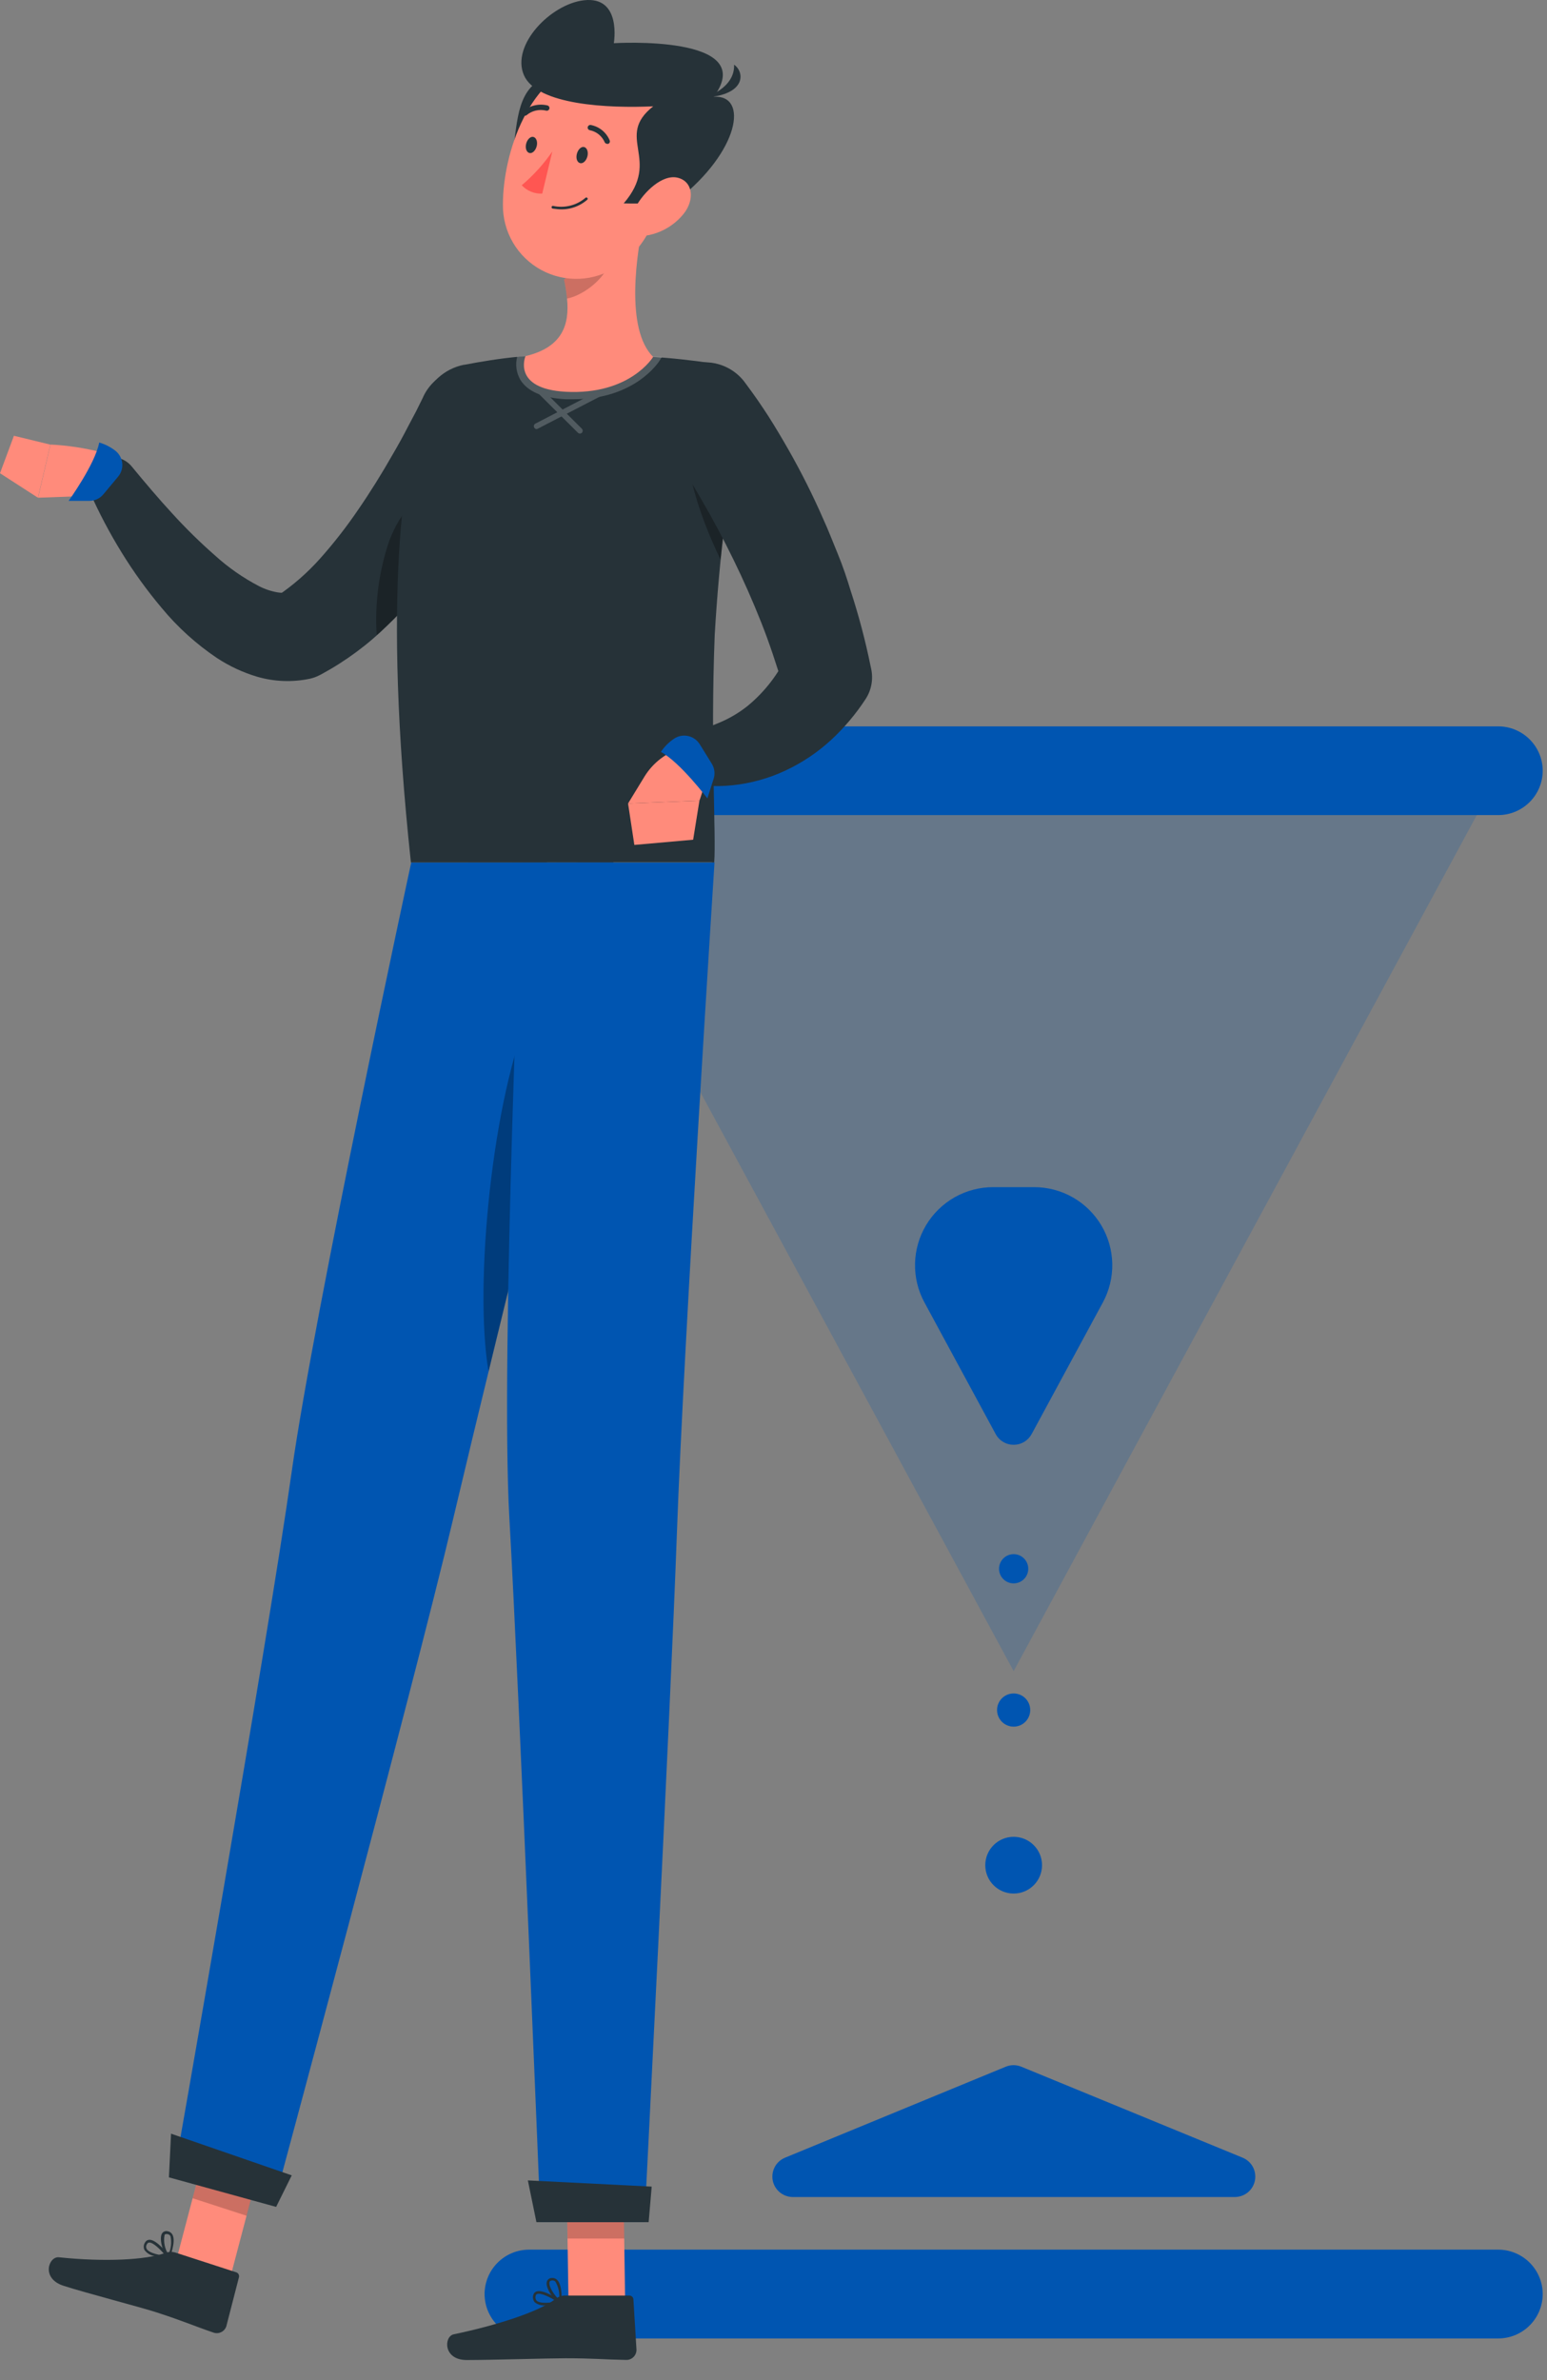 <svg width="65" height="100" viewBox="0 0 65 100" fill="none" xmlns="http://www.w3.org/2000/svg">
<rect x="0" y="0" width="65" height="100" fill="#808080" stroke="none"/>
<path d="M29.924 36.078H22.973C22.971 36.292 23.011 36.504 23.092 36.702C23.173 36.9 23.292 37.079 23.443 37.23C23.595 37.382 23.774 37.501 23.972 37.582C24.17 37.663 24.382 37.703 24.596 37.701H28.285C28.5 37.703 28.712 37.662 28.911 37.581C29.109 37.501 29.29 37.381 29.442 37.23C29.595 37.08 29.716 36.9 29.798 36.702C29.881 36.505 29.924 36.292 29.924 36.078Z" fill="#E6E6E6"/>
<g opacity="0.2">
<path d="M63.059 32.382L42.59 70.213L22.121 32.382H63.059Z" fill="#0055B1"/>
</g>
<path d="M46.341 54.718L43.346 60.253C43.272 60.389 43.163 60.503 43.03 60.582C42.897 60.662 42.745 60.703 42.59 60.703C42.435 60.703 42.283 60.662 42.151 60.582C42.017 60.503 41.908 60.389 41.835 60.253L38.84 54.718C38.57 54.218 38.434 53.657 38.447 53.088C38.459 52.52 38.619 51.964 38.91 51.477C39.202 50.989 39.615 50.585 40.11 50.304C40.605 50.024 41.164 49.878 41.732 49.878H43.464C44.032 49.88 44.588 50.029 45.081 50.31C45.573 50.592 45.984 50.996 46.274 51.483C46.564 51.971 46.722 52.525 46.734 53.092C46.746 53.659 46.61 54.219 46.341 54.718Z" fill="#0055B1"/>
<path d="M42.915 86.834L52.219 90.659C52.4 90.735 52.55 90.872 52.643 91.046C52.735 91.22 52.765 91.42 52.728 91.614C52.69 91.807 52.587 91.982 52.436 92.108C52.284 92.234 52.094 92.305 51.897 92.308H33.299C33.102 92.305 32.912 92.234 32.761 92.108C32.609 91.982 32.506 91.807 32.468 91.614C32.431 91.42 32.461 91.22 32.553 91.046C32.646 90.872 32.796 90.735 32.977 90.659L42.256 86.834C42.36 86.791 42.472 86.768 42.585 86.768C42.698 86.768 42.81 86.791 42.915 86.834Z" fill="#0055B1"/>
<path d="M42.59 79.558C43.249 79.558 43.783 79.025 43.783 78.366C43.783 77.708 43.249 77.174 42.59 77.174C41.932 77.174 41.398 77.708 41.398 78.366C41.398 79.025 41.932 79.558 42.59 79.558Z" fill="#0055B1"/>
<path d="M42.59 66.526C42.929 66.526 43.204 66.251 43.204 65.912C43.204 65.573 42.929 65.298 42.59 65.298C42.251 65.298 41.976 65.573 41.976 65.912C41.976 66.251 42.251 66.526 42.59 66.526Z" fill="#0055B1"/>
<path d="M42.59 72.546C42.975 72.546 43.287 72.233 43.287 71.848C43.287 71.463 42.975 71.151 42.59 71.151C42.205 71.151 41.893 71.463 41.893 71.848C41.893 72.233 42.205 72.546 42.59 72.546Z" fill="#0055B1"/>
<path d="M62.956 94.519H22.224C21.73 94.521 21.256 94.718 20.907 95.068C20.557 95.418 20.361 95.892 20.36 96.386C20.362 96.88 20.558 97.353 20.908 97.703C21.257 98.052 21.73 98.249 22.224 98.25H62.956C63.45 98.249 63.923 98.052 64.272 97.703C64.622 97.353 64.819 96.88 64.82 96.386C64.82 95.892 64.623 95.418 64.274 95.068C63.924 94.718 63.451 94.521 62.956 94.519Z" fill="#0055B1"/>
<path d="M62.956 30.518H22.224C21.73 30.52 21.257 30.717 20.908 31.066C20.558 31.415 20.362 31.888 20.36 32.382C20.362 32.876 20.558 33.349 20.908 33.698C21.257 34.047 21.73 34.244 22.224 34.246H62.956C63.45 34.244 63.923 34.047 64.272 33.698C64.622 33.349 64.819 32.876 64.82 32.382C64.819 31.888 64.622 31.415 64.272 31.066C63.923 30.717 63.45 30.52 62.956 30.518Z" fill="#0055B1"/>
<path d="M9.677 95.683L7.412 94.947L8.819 89.602L11.085 90.338L9.677 95.683Z" fill="#FF8B7B"/>
<path d="M7.376 94.644L9.922 95.47C9.965 95.483 10.001 95.512 10.023 95.551C10.045 95.59 10.051 95.636 10.04 95.679L9.51 97.736C9.476 97.842 9.402 97.93 9.303 97.981C9.204 98.032 9.089 98.042 8.983 98.009C8.103 97.707 7.698 97.517 6.576 97.154C5.885 96.929 3.616 96.344 2.665 96.036C1.713 95.727 2.044 94.795 2.475 94.84C4.403 95.043 6.139 94.953 6.942 94.657C7.082 94.605 7.234 94.6 7.376 94.644Z" fill="#263238"/>
<path opacity="0.2" d="M11.085 90.341L8.819 89.602L8.093 92.359L10.362 93.096L11.085 90.341Z" fill="black"/>
<path d="M17.278 36.239C17.278 36.239 13.212 55.056 12.258 61.821C11.213 69.229 7.289 91.475 7.289 91.475L11.496 92.639C11.496 92.639 17.326 71.064 19.029 63.862C20.877 56.042 25.778 36.223 25.778 36.223L17.278 36.239Z" fill="#0055B1"/>
<path opacity="0.3" d="M22.304 42.41C20.697 46.054 19.904 53.98 20.527 57.627C21.665 52.951 23.034 47.391 24.091 43.114C23.735 41.873 23.143 40.507 22.304 42.41Z" fill="black"/>
<path d="M11.602 92.723L7.097 91.482L7.187 89.647L12.258 91.398L11.602 92.723Z" fill="#263238"/>
<path d="M6.444 94.779C6.653 94.841 6.869 94.879 7.087 94.895C7.097 94.896 7.108 94.893 7.117 94.888C7.127 94.883 7.135 94.875 7.14 94.866C7.145 94.857 7.148 94.846 7.148 94.835C7.147 94.824 7.144 94.814 7.138 94.805C7.08 94.731 6.582 94.085 6.27 94.104C6.234 94.106 6.199 94.117 6.169 94.136C6.139 94.155 6.114 94.182 6.097 94.214C6.064 94.26 6.045 94.314 6.041 94.371C6.036 94.427 6.047 94.484 6.071 94.535C6.162 94.658 6.294 94.745 6.444 94.779ZM6.955 94.779C6.524 94.728 6.228 94.619 6.158 94.481C6.143 94.448 6.137 94.412 6.141 94.376C6.145 94.341 6.159 94.307 6.18 94.278C6.188 94.263 6.2 94.249 6.215 94.24C6.23 94.23 6.246 94.225 6.264 94.223C6.431 94.204 6.746 94.519 6.955 94.77V94.779Z" fill="#263238"/>
<path d="M7.064 94.892H7.09C7.099 94.89 7.108 94.886 7.115 94.879C7.123 94.873 7.128 94.865 7.132 94.856C7.132 94.831 7.405 94.194 7.248 93.892C7.228 93.854 7.2 93.821 7.165 93.796C7.131 93.771 7.091 93.754 7.048 93.748C7.003 93.734 6.954 93.736 6.91 93.754C6.865 93.771 6.828 93.803 6.804 93.844C6.672 94.076 6.856 94.657 7.039 94.866L7.064 94.892ZM7.064 93.873C7.086 93.879 7.106 93.89 7.123 93.904C7.14 93.919 7.154 93.936 7.164 93.957C7.218 94.215 7.187 94.484 7.077 94.725C6.922 94.484 6.863 94.194 6.913 93.912C6.913 93.883 6.958 93.851 7.039 93.867L7.064 93.873Z" fill="#263238"/>
<path d="M21.604 18.373C21.482 18.662 21.379 18.881 21.266 19.125C21.154 19.369 21.032 19.594 20.913 19.826C20.675 20.292 20.424 20.745 20.164 21.198C19.638 22.108 19.059 22.986 18.428 23.827C17.784 24.697 17.069 25.513 16.291 26.266C15.463 27.082 14.524 27.776 13.502 28.33L13.421 28.371C13.291 28.439 13.153 28.488 13.01 28.519C12.278 28.671 11.52 28.642 10.802 28.432C10.206 28.254 9.638 27.99 9.118 27.648C8.245 27.061 7.461 26.351 6.791 25.54C6.169 24.8 5.602 24.015 5.097 23.191C4.599 22.381 4.155 21.538 3.77 20.668C3.671 20.438 3.658 20.18 3.734 19.941C3.81 19.702 3.969 19.498 4.183 19.368C4.396 19.237 4.65 19.187 4.897 19.228C5.144 19.269 5.368 19.398 5.528 19.591L5.56 19.63C6.091 20.272 6.666 20.957 7.244 21.581C7.808 22.201 8.407 22.789 9.038 23.342C9.595 23.847 10.215 24.279 10.882 24.627C11.132 24.756 11.4 24.844 11.676 24.891C11.831 24.919 11.991 24.906 12.139 24.852L11.647 25.042C12.312 24.594 12.917 24.065 13.45 23.467C14.031 22.815 14.567 22.126 15.057 21.404C15.565 20.665 16.047 19.89 16.5 19.093C16.732 18.698 16.953 18.296 17.162 17.888L17.484 17.28C17.583 17.084 17.692 16.859 17.77 16.702L17.789 16.657C18.023 16.162 18.442 15.78 18.956 15.591C19.469 15.402 20.036 15.422 20.535 15.647C21.034 15.872 21.424 16.283 21.623 16.793C21.822 17.303 21.813 17.87 21.597 18.373H21.604Z" fill="#263238"/>
<path opacity="0.3" d="M16.349 22.738C17.358 20.057 19.502 20.012 20.431 20.722C20.363 20.848 20.293 20.973 20.222 21.098C19.718 21.976 19.165 22.825 18.567 23.641C17.952 24.48 17.277 25.273 16.545 26.012C16.314 26.241 16.076 26.465 15.828 26.684C15.743 25.347 15.92 24.006 16.349 22.738Z" fill="black"/>
<path d="M3.69 20.835L1.601 20.912L2.121 18.678C2.84 18.714 3.554 18.822 4.252 19C4.379 19.038 4.495 19.106 4.591 19.198C4.687 19.289 4.76 19.402 4.804 19.528C4.848 19.653 4.862 19.787 4.845 19.918C4.828 20.05 4.78 20.175 4.705 20.285C4.592 20.451 4.441 20.588 4.264 20.683C4.088 20.779 3.89 20.831 3.69 20.835Z" fill="#FF8B7B"/>
<path d="M4.86 18.948C4.655 18.786 4.42 18.665 4.169 18.592C3.995 19.505 2.883 21.044 2.883 21.044H3.754C3.866 21.044 3.977 21.02 4.079 20.973C4.18 20.926 4.27 20.857 4.342 20.771L4.953 20.038C5.02 19.961 5.071 19.871 5.102 19.774C5.134 19.677 5.146 19.575 5.137 19.474C5.128 19.372 5.099 19.273 5.052 19.183C5.004 19.093 4.939 19.013 4.86 18.948Z" fill="#0055B1"/>
<path d="M0 19.883L0.585 18.309L2.115 18.681L1.594 20.912L0 19.883Z" fill="#FF8B7B"/>
<path d="M26.267 96.724H23.886L23.802 91.206H26.184L26.267 96.724Z" fill="#FF8B7B"/>
<path d="M23.76 96.447H26.437C26.46 96.447 26.482 96.45 26.503 96.458C26.524 96.466 26.543 96.478 26.56 96.493C26.576 96.508 26.59 96.526 26.599 96.547C26.608 96.567 26.613 96.589 26.614 96.611L26.743 98.729C26.743 98.841 26.699 98.948 26.621 99.027C26.543 99.106 26.436 99.152 26.325 99.153C25.393 99.137 24.949 99.083 23.754 99.083C23.031 99.083 20.611 99.157 19.611 99.157C18.612 99.157 18.647 98.167 19.062 98.077C20.964 97.678 22.661 97.113 23.333 96.595C23.454 96.498 23.605 96.445 23.76 96.447Z" fill="#263238"/>
<path opacity="0.2" d="M26.187 91.209H23.802L23.847 94.053H26.229L26.187 91.209Z" fill="black"/>
<path d="M21.925 36.239C21.925 36.239 21.016 56.939 21.401 63.762C21.826 71.231 22.713 93.365 22.713 93.365H27.077C27.077 93.365 28.176 71.832 28.44 64.44C28.726 56.406 30.021 36.239 30.021 36.239H21.925Z" fill="#0055B1"/>
<path d="M27.254 93.365H22.539L22.179 91.61L27.382 91.871L27.254 93.365Z" fill="#263238"/>
<path d="M22.915 96.862C23.132 96.857 23.347 96.829 23.558 96.778C23.568 96.775 23.577 96.769 23.584 96.761C23.592 96.753 23.597 96.744 23.6 96.734C23.601 96.723 23.599 96.713 23.595 96.703C23.591 96.694 23.585 96.685 23.577 96.679C23.5 96.624 22.825 96.165 22.533 96.28C22.5 96.293 22.471 96.314 22.449 96.341C22.427 96.368 22.411 96.4 22.404 96.435C22.389 96.487 22.388 96.542 22.401 96.595C22.413 96.648 22.438 96.696 22.475 96.737C22.601 96.831 22.758 96.876 22.915 96.862ZM23.397 96.698C22.97 96.782 22.658 96.769 22.546 96.66C22.522 96.632 22.507 96.6 22.5 96.565C22.493 96.53 22.496 96.494 22.507 96.46C22.509 96.443 22.516 96.427 22.527 96.413C22.538 96.4 22.552 96.389 22.568 96.383C22.726 96.322 23.121 96.521 23.397 96.698Z" fill="#263238"/>
<path d="M23.539 96.778C23.547 96.781 23.556 96.781 23.564 96.778C23.573 96.774 23.579 96.767 23.584 96.759C23.589 96.751 23.593 96.743 23.593 96.733C23.593 96.704 23.648 96.02 23.407 95.788C23.376 95.758 23.339 95.736 23.299 95.722C23.258 95.709 23.215 95.705 23.172 95.711C23.125 95.713 23.08 95.73 23.044 95.761C23.008 95.791 22.983 95.832 22.973 95.878C22.915 96.139 23.272 96.637 23.51 96.778C23.519 96.781 23.529 96.781 23.539 96.778ZM23.217 95.814C23.239 95.814 23.261 95.817 23.282 95.826C23.302 95.834 23.321 95.847 23.336 95.862C23.469 96.092 23.524 96.358 23.494 96.621C23.288 96.444 23.05 96.065 23.085 95.894C23.085 95.862 23.111 95.824 23.192 95.814H23.217Z" fill="#263238"/>
<path d="M31.213 17.027C31.249 16.826 31.243 16.62 31.198 16.421C31.152 16.222 31.066 16.035 30.946 15.869C30.826 15.704 30.674 15.565 30.499 15.46C30.324 15.355 30.13 15.287 29.927 15.259H29.902C29.134 15.147 28.169 15.031 27.225 14.986C25.421 14.883 23.613 14.883 21.809 14.986C20.977 15.063 20.164 15.201 19.515 15.326H19.489C19.083 15.409 18.707 15.6 18.402 15.88C18.097 16.159 17.874 16.517 17.757 16.914C16.979 19.534 16.05 24.881 17.265 36.236H30.008C30.098 35.098 29.844 31.396 30.03 26.681C30.217 23.441 30.612 20.216 31.213 17.027Z" fill="#263238"/>
<path opacity="0.3" d="M31.091 17.727C30.827 19.25 30.503 21.323 30.278 23.512C30.278 23.512 29.114 21.23 28.902 19.279C28.69 17.329 30.364 17.181 31.091 17.727Z" fill="black"/>
<g opacity="0.2">
<path d="M22.546 18.029C22.519 18.028 22.494 18.018 22.474 18.001C22.453 17.984 22.439 17.961 22.433 17.936C22.426 17.91 22.429 17.883 22.439 17.858C22.45 17.834 22.468 17.814 22.491 17.801L26.463 15.741C26.492 15.727 26.524 15.725 26.554 15.734C26.584 15.744 26.609 15.765 26.624 15.792C26.639 15.821 26.642 15.854 26.632 15.885C26.622 15.915 26.601 15.941 26.573 15.956L22.6 18.01C22.584 18.02 22.565 18.026 22.546 18.029Z" fill="white"/>
<path d="M24.364 18.216C24.349 18.216 24.333 18.213 24.319 18.207C24.304 18.201 24.291 18.192 24.281 18.18L22.102 16.017C22.08 15.994 22.068 15.964 22.068 15.932C22.068 15.901 22.08 15.87 22.102 15.847C22.125 15.825 22.155 15.812 22.187 15.812C22.219 15.812 22.249 15.825 22.272 15.847L24.448 18.013C24.47 18.036 24.482 18.067 24.482 18.098C24.482 18.13 24.47 18.161 24.448 18.184C24.437 18.194 24.424 18.203 24.409 18.208C24.395 18.214 24.38 18.216 24.364 18.216Z" fill="white"/>
<path d="M27.234 14.982C25.432 14.88 23.625 14.88 21.822 14.982H21.732C21.689 15.148 21.678 15.32 21.702 15.49C21.726 15.659 21.783 15.822 21.87 15.969C22.173 16.451 22.806 16.721 23.757 16.773H24.114C26.685 16.773 27.678 15.211 27.72 15.143L27.81 14.998L27.234 14.982Z" fill="white"/>
</g>
<path d="M22.079 14.963C23.654 14.59 23.931 13.617 23.825 12.546C23.799 12.278 23.758 12.012 23.699 11.749L25.672 10.11L27.122 8.908C26.72 10.653 26.267 13.832 27.443 14.995C27.443 14.995 26.479 16.602 23.77 16.461C21.498 16.335 22.079 14.963 22.079 14.963Z" fill="#FF8B7B"/>
<path opacity="0.2" d="M23.699 11.749C23.758 12.012 23.8 12.278 23.825 12.546C24.561 12.399 25.544 11.614 25.647 10.862C25.683 10.613 25.692 10.361 25.672 10.11L23.699 11.749Z" fill="black"/>
<path d="M22.651 3.387C21.581 4.029 21.752 5.636 21.462 6.787C22.144 6.854 23.217 5.643 23.217 5.643L23.86 3.801L22.651 3.387Z" fill="#263238"/>
<path d="M28.343 6.62C27.659 8.889 27.379 10.249 25.926 11.197C25.459 11.509 24.915 11.688 24.354 11.714C23.793 11.739 23.235 11.611 22.741 11.343C22.247 11.074 21.836 10.676 21.552 10.191C21.269 9.706 21.123 9.152 21.131 8.59C21.131 6.427 22.243 3.079 24.724 2.616C25.259 2.501 25.814 2.53 26.335 2.698C26.855 2.866 27.322 3.168 27.689 3.574C28.055 3.98 28.309 4.475 28.424 5.01C28.539 5.544 28.511 6.1 28.343 6.62Z" fill="#FF8B7B"/>
<path d="M26.206 8.545C27.813 6.681 25.804 5.762 27.446 4.467C25.599 4.554 22.555 4.422 22.012 3.155C21.469 1.889 23.14 0.173 24.532 0.012C26.138 -0.174 25.791 1.815 25.791 1.815C25.791 1.815 31.939 1.433 29.989 4.065C31.467 3.975 31.059 6.366 28.488 8.384C27.842 8.6 26.206 8.545 26.206 8.545Z" fill="#263238"/>
<path d="M29.619 4.097C29.619 4.097 30.885 3.721 30.844 2.718C31.3 3.033 31.348 3.991 29.619 4.097Z" fill="#263238"/>
<path d="M28.72 8.989C28.35 9.445 27.833 9.76 27.257 9.879C26.528 10.011 26.357 9.336 26.721 8.677C27.042 8.085 27.823 7.305 28.479 7.468C29.134 7.632 29.186 8.413 28.72 8.989Z" fill="#FF8B7B"/>
<path d="M24.683 6.562C24.638 6.749 24.503 6.884 24.377 6.855C24.252 6.826 24.191 6.659 24.236 6.472C24.281 6.286 24.416 6.151 24.538 6.176C24.66 6.202 24.728 6.373 24.683 6.562Z" fill="#263238"/>
<path d="M22.552 6.135C22.507 6.321 22.372 6.456 22.25 6.43C22.128 6.405 22.06 6.234 22.105 6.048C22.15 5.861 22.285 5.726 22.407 5.752C22.529 5.778 22.597 5.948 22.552 6.135Z" fill="#263238"/>
<path d="M23.207 6.363C22.845 6.892 22.412 7.37 21.922 7.783C22.031 7.901 22.165 7.994 22.314 8.054C22.462 8.115 22.623 8.142 22.783 8.134L23.207 6.363Z" fill="#FF5652"/>
<path d="M23.439 8.789C23.661 8.81 23.886 8.786 24.099 8.717C24.311 8.649 24.508 8.538 24.676 8.391C24.682 8.386 24.686 8.38 24.689 8.373C24.692 8.367 24.694 8.359 24.694 8.352C24.694 8.345 24.692 8.338 24.689 8.331C24.686 8.324 24.682 8.318 24.676 8.314C24.665 8.303 24.651 8.297 24.636 8.297C24.621 8.297 24.607 8.303 24.596 8.314C24.411 8.471 24.193 8.583 23.957 8.641C23.722 8.7 23.476 8.703 23.24 8.651C23.232 8.65 23.225 8.65 23.218 8.651C23.211 8.653 23.204 8.656 23.198 8.66C23.192 8.664 23.187 8.669 23.183 8.676C23.179 8.682 23.177 8.689 23.175 8.696C23.172 8.711 23.176 8.726 23.184 8.739C23.192 8.752 23.206 8.76 23.22 8.764L23.439 8.789Z" fill="#263238"/>
<path d="M25.505 6.042C25.523 6.047 25.542 6.047 25.56 6.042C25.573 6.036 25.586 6.027 25.596 6.016C25.606 6.006 25.614 5.993 25.619 5.979C25.624 5.965 25.626 5.951 25.625 5.936C25.625 5.921 25.621 5.907 25.615 5.894C25.546 5.729 25.437 5.585 25.299 5.472C25.16 5.36 24.996 5.284 24.821 5.251C24.791 5.247 24.761 5.255 24.737 5.273C24.713 5.291 24.697 5.318 24.692 5.347C24.69 5.362 24.692 5.377 24.696 5.391C24.7 5.406 24.707 5.419 24.716 5.431C24.725 5.442 24.737 5.452 24.75 5.459C24.763 5.467 24.777 5.471 24.792 5.473C24.928 5.501 25.055 5.563 25.163 5.651C25.27 5.739 25.355 5.852 25.409 5.98C25.418 5.998 25.432 6.013 25.449 6.024C25.466 6.034 25.485 6.041 25.505 6.042Z" fill="#263238"/>
<path d="M22.025 4.856C22.042 4.862 22.061 4.864 22.079 4.86C22.097 4.857 22.114 4.849 22.128 4.837C22.239 4.744 22.37 4.679 22.511 4.646C22.651 4.613 22.797 4.613 22.938 4.647C22.952 4.652 22.967 4.653 22.982 4.652C22.997 4.651 23.011 4.647 23.024 4.64C23.038 4.634 23.049 4.624 23.059 4.613C23.069 4.602 23.076 4.589 23.081 4.575C23.085 4.56 23.087 4.546 23.086 4.531C23.085 4.516 23.081 4.501 23.074 4.488C23.068 4.475 23.058 4.463 23.047 4.453C23.036 4.444 23.023 4.436 23.009 4.432C22.833 4.388 22.649 4.386 22.472 4.426C22.296 4.465 22.13 4.545 21.99 4.66C21.966 4.678 21.951 4.705 21.948 4.735C21.944 4.764 21.952 4.794 21.971 4.817C21.983 4.836 22.003 4.85 22.025 4.856Z" fill="#263238"/>
<path d="M31.329 16.111L31.595 16.474L31.837 16.815C31.997 17.043 32.142 17.271 32.293 17.499C32.585 17.959 32.862 18.425 33.129 18.894C33.663 19.832 34.148 20.797 34.581 21.786C34.806 22.275 34.999 22.783 35.205 23.281C35.41 23.779 35.584 24.296 35.741 24.817C36.08 25.853 36.359 26.908 36.577 27.976L36.603 28.098C36.65 28.314 36.654 28.537 36.615 28.754C36.576 28.972 36.494 29.179 36.374 29.365C35.96 30 35.469 30.582 34.912 31.097C34.339 31.622 33.689 32.056 32.984 32.383C32.288 32.707 31.543 32.913 30.779 32.993C30.405 33.032 30.029 33.038 29.654 33.012C29.468 33.012 29.282 32.977 29.095 32.948L28.812 32.894L28.491 32.813C28.453 32.804 28.42 32.78 28.4 32.747C28.38 32.714 28.373 32.674 28.382 32.636L28.825 30.772C28.825 30.756 28.909 30.753 28.96 30.74L29.137 30.705C29.259 30.679 29.378 30.65 29.5 30.618C29.738 30.554 29.971 30.472 30.197 30.374C30.635 30.194 31.046 29.953 31.416 29.657C32.139 29.061 32.717 28.309 33.106 27.456L32.904 28.844C32.627 27.934 32.335 27.035 31.981 26.144C31.628 25.254 31.242 24.38 30.821 23.519C30.4 22.657 29.95 21.806 29.465 20.977C29.227 20.562 28.976 20.154 28.726 19.749L28.343 19.151L28.153 18.862L27.977 18.605L27.912 18.508C27.594 18.055 27.47 17.494 27.565 16.949C27.661 16.404 27.969 15.919 28.422 15.601C28.875 15.283 29.436 15.159 29.981 15.254C30.526 15.35 31.011 15.658 31.329 16.111Z" fill="#263238"/>
<path d="M27.08 32.626L26.389 33.758L29.388 33.639C29.388 33.639 30.175 31.62 29.102 31.302L28.684 31.415C28.016 31.602 27.443 32.035 27.08 32.626Z" fill="#FF8B7B"/>
<path d="M28.314 31.042C28.098 31.188 27.913 31.375 27.768 31.591C28.584 32.035 29.722 33.545 29.722 33.545L29.986 32.716C30.019 32.609 30.029 32.496 30.014 32.385C29.999 32.274 29.959 32.168 29.899 32.074L29.401 31.27C29.346 31.182 29.274 31.105 29.189 31.046C29.105 30.986 29.008 30.944 28.907 30.923C28.805 30.901 28.7 30.901 28.598 30.921C28.496 30.942 28.4 30.983 28.314 31.042Z" fill="#0055B1"/>
<path d="M26.653 35.5L29.124 35.281L29.388 33.639L26.389 33.758L26.653 35.5Z" fill="#FF8B7B"/>
</svg>
